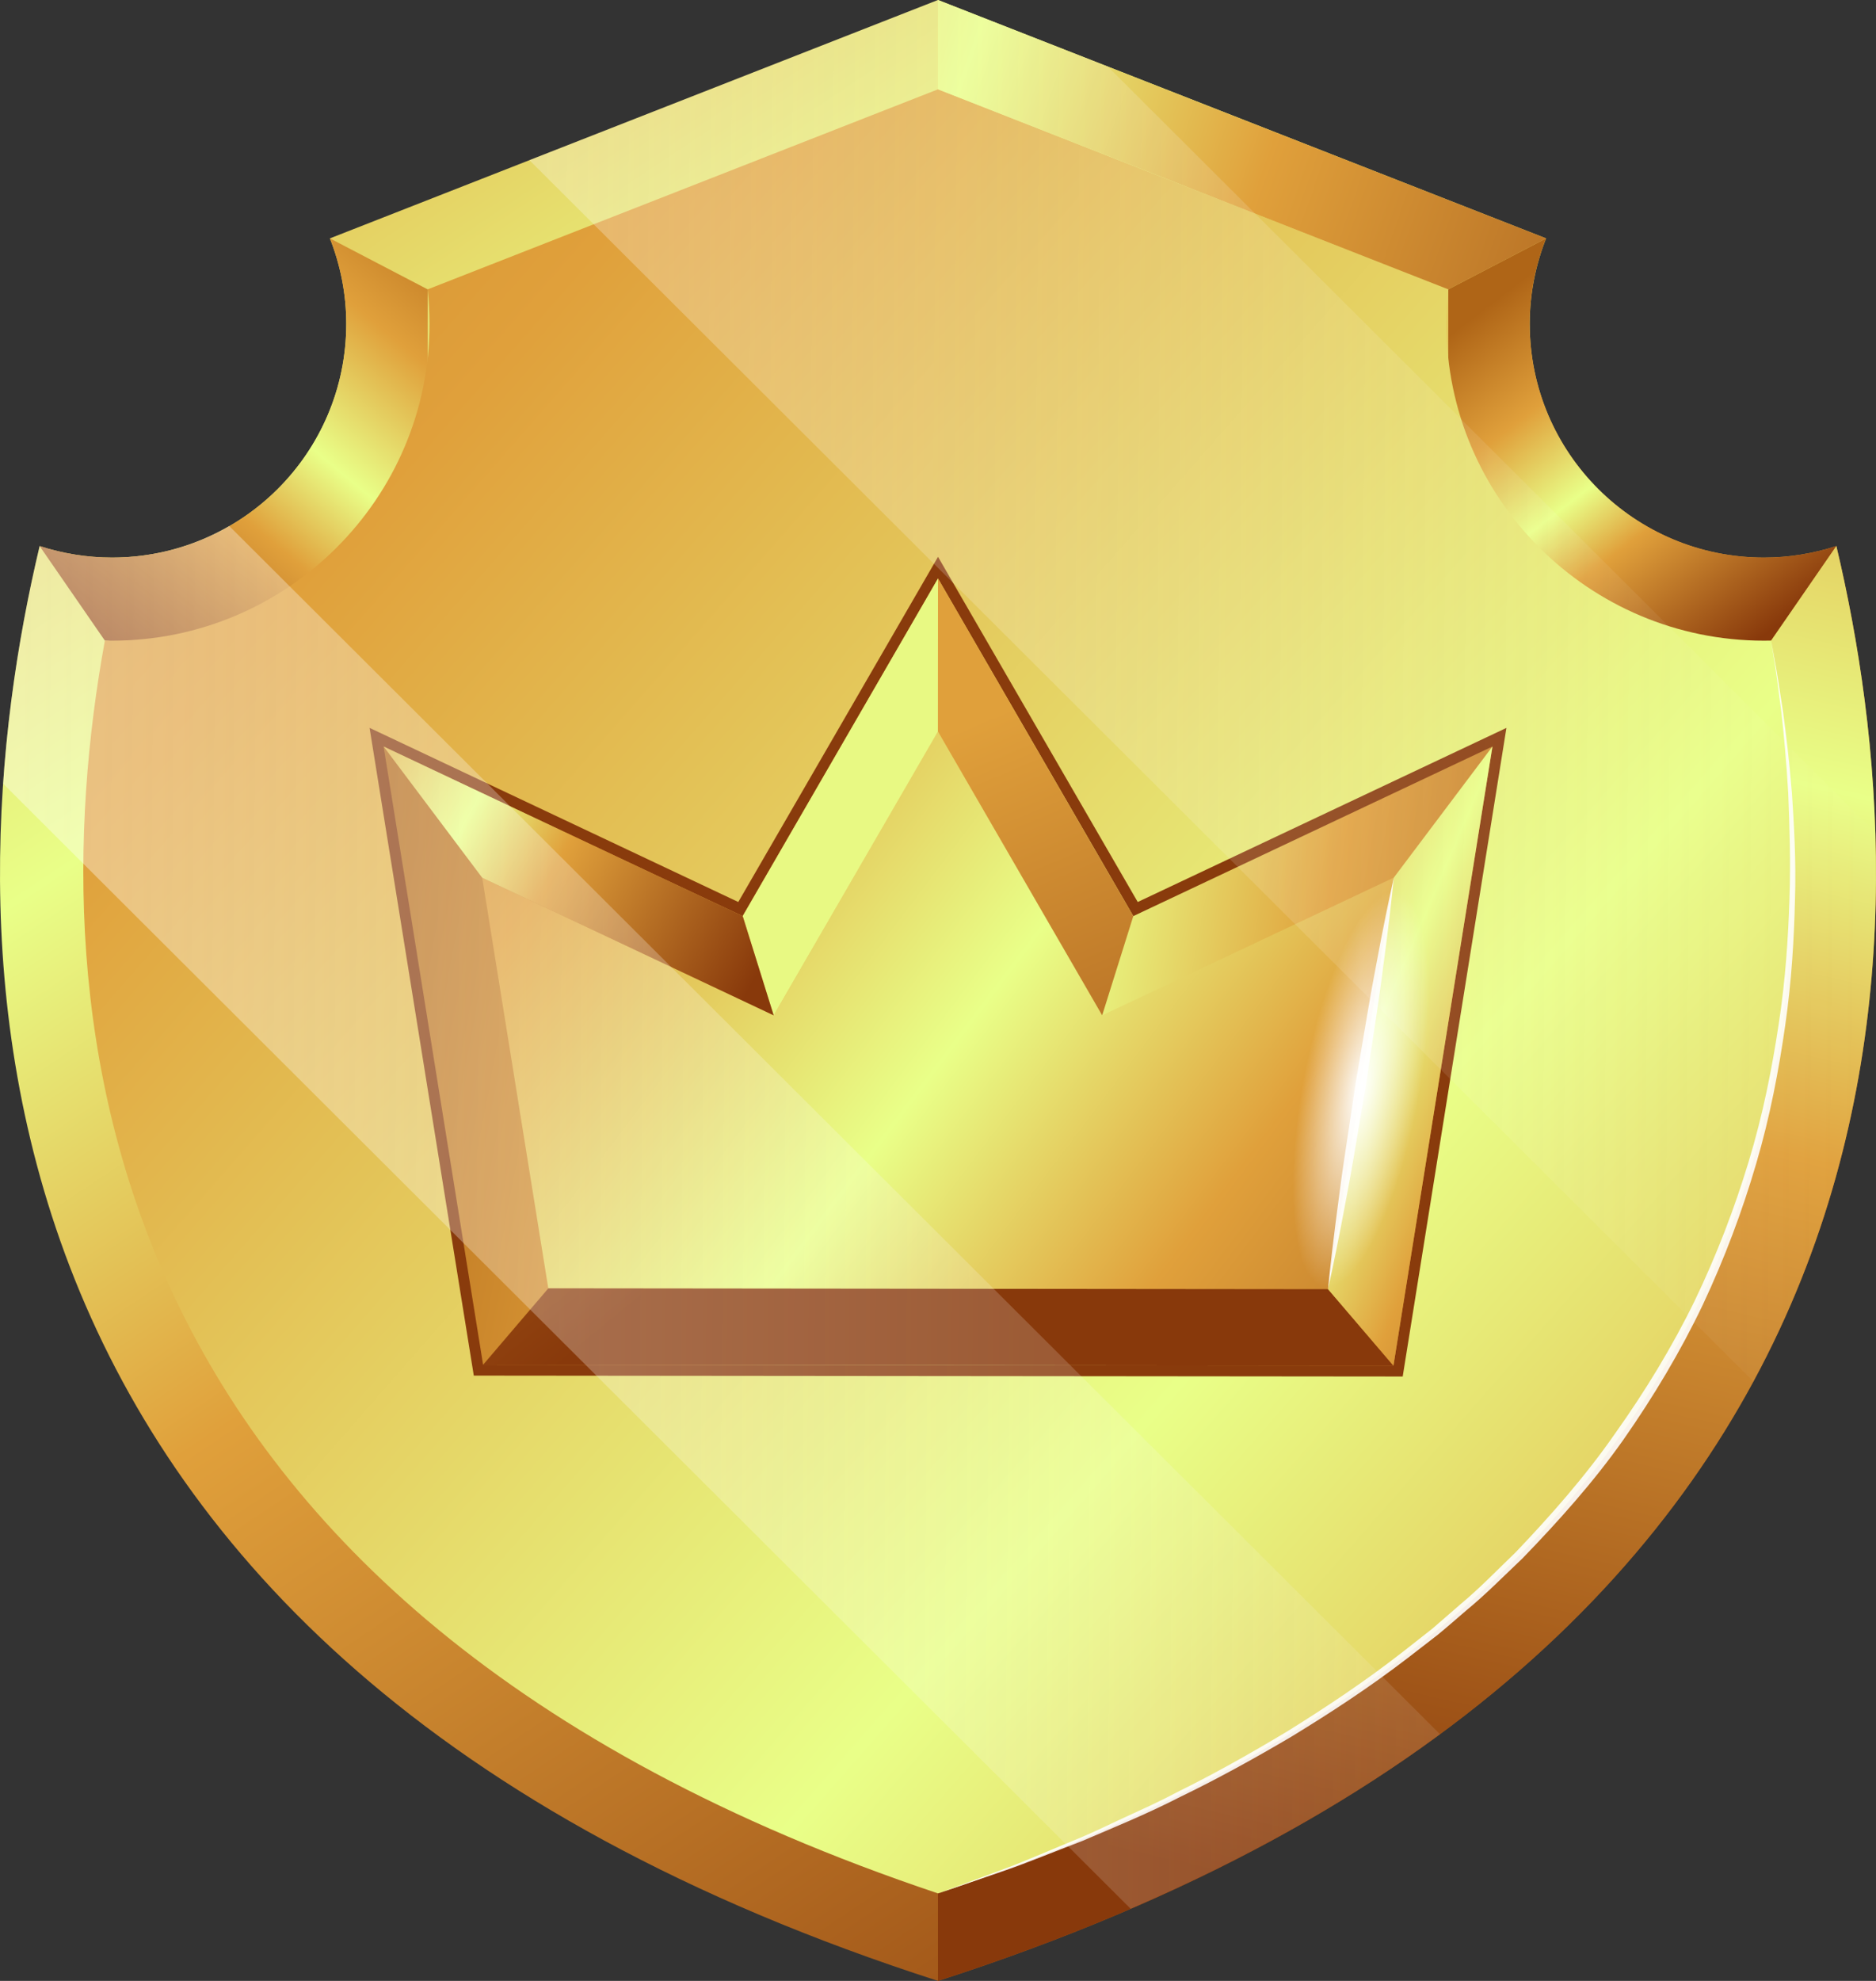 <svg width="90" height="95" viewBox="0 0 90 95" fill="none" xmlns="http://www.w3.org/2000/svg">
<rect x="0" y="0" width="90" height="95" fill="#333333" stroke="none"/>
<path d="M88.098 26.188C87.004 26.541 85.839 26.739 84.626 26.739C78.419 26.739 73.388 21.719 73.388 15.528C73.388 14.081 73.672 12.702 74.173 11.432L44.999 0L15.827 11.432C16.328 12.703 16.612 14.081 16.612 15.528C16.612 21.719 11.581 26.739 5.374 26.739C4.162 26.739 2.996 26.542 1.902 26.188C-2.328 43.976 -3.715 79.309 45.001 95C93.715 79.309 92.328 43.976 88.098 26.188Z" fill="url(#paint0_linear_22_4950)"/>
<path d="M20.516 32.193V13.877L15.826 11.432C16.327 12.703 16.611 14.081 16.611 15.528C16.611 21.719 11.579 26.739 5.373 26.739C4.161 26.739 2.995 26.542 1.901 26.188L5.03 30.721L20.516 32.193Z" fill="url(#paint1_linear_22_4950)"/>
<path d="M69.482 13.877V36.012H78.216L84.968 30.721L88.097 26.188C87.003 26.541 85.838 26.739 84.625 26.739C78.418 26.739 73.386 21.719 73.386 15.528C73.386 14.081 73.671 12.702 74.172 11.432L69.482 13.877Z" fill="url(#paint2_linear_22_4950)"/>
<path d="M44.999 90.803V95C93.715 79.309 92.327 43.976 88.098 26.188L84.969 30.721L44.999 90.803Z" fill="url(#paint3_linear_22_4950)"/>
<path d="M45 90.803C4.09 77.087 1.754 48.706 5.031 30.721C5.145 30.724 5.259 30.725 5.373 30.725C13.774 30.725 20.608 23.907 20.608 15.528C20.608 14.974 20.578 14.424 20.517 13.877L45 4.283L69.483 13.877C69.422 14.424 69.392 14.975 69.392 15.528C69.392 23.907 76.226 30.725 84.626 30.725C84.74 30.725 84.855 30.724 84.968 30.721C88.246 48.706 85.909 77.087 45 90.803Z" fill="url(#paint4_linear_22_4950)"/>
<path opacity="0.9" d="M84.968 30.721C84.968 30.721 85.024 31.028 85.128 31.604C85.24 32.178 85.372 33.027 85.536 34.108C85.685 35.191 85.843 36.508 85.966 38.028C86.065 39.547 86.174 41.267 86.113 43.144C86.068 45.02 85.953 47.055 85.643 49.186C85.337 51.315 84.918 53.553 84.251 55.809C83.591 58.065 82.739 60.347 81.687 62.583C80.621 64.814 79.329 66.975 77.89 69.034C76.44 71.09 74.757 72.963 73.039 74.737C72.141 75.586 71.283 76.463 70.346 77.231C69.885 77.624 69.436 78.024 68.973 78.402C68.501 78.767 68.032 79.129 67.567 79.49C65.702 80.924 63.794 82.165 61.955 83.286C60.1 84.381 58.313 85.359 56.62 86.175C54.947 87.033 53.345 87.675 51.945 88.278C50.52 88.823 49.29 89.332 48.255 89.69C46.183 90.4 45.001 90.806 45.001 90.806C45.001 90.806 46.173 90.371 48.226 89.611C49.251 89.228 50.467 88.69 51.876 88.113C52.577 87.817 53.303 87.455 54.079 87.1C54.855 86.744 55.674 86.375 56.5 85.934C58.18 85.106 59.952 84.117 61.789 83.012C63.609 81.88 65.497 80.63 67.337 79.19C67.795 78.829 68.259 78.465 68.725 78.099C69.173 77.709 69.623 77.319 70.078 76.925C71.002 76.156 71.845 75.278 72.728 74.429C74.416 72.658 76.066 70.787 77.485 68.745C78.925 66.721 80.222 64.593 81.296 62.394C82.355 60.189 83.219 57.934 83.892 55.703C84.572 53.472 85.008 51.253 85.328 49.141C85.654 47.027 85.786 45.004 85.847 43.138C85.912 41.272 85.849 39.558 85.789 38.041C85.703 36.524 85.578 35.204 85.456 34.12C85.318 33.038 85.207 32.187 85.109 31.608C85.017 31.03 84.968 30.721 84.968 30.721Z" fill="white"/>
<path d="M44.999 0V4.283L69.483 13.877L74.173 11.432L44.999 0Z" fill="url(#paint5_linear_22_4950)"/>
<path d="M22.73 65.971L17.73 34.907L35.419 43.258L45.001 26.704L54.582 43.258L72.27 34.908L67.294 66.014L22.73 65.971Z" fill="#893B0C"/>
<path d="M71.599 35.801L54.37 43.934L45.001 27.744L35.63 43.934L18.403 35.801L23.176 65.451L66.849 65.494L71.599 35.801Z" fill="url(#paint6_linear_22_4950)"/>
<path d="M26.304 61.787L23.134 42.094L37.117 48.694L44.996 35.078L52.876 48.694L66.866 42.088L63.71 61.825L26.304 61.787Z" fill="url(#paint7_linear_22_4950)"/>
<path d="M66.849 65.494L63.711 61.825L26.304 61.787L23.176 65.451L66.849 65.494Z" fill="url(#paint8_linear_22_4950)"/>
<path d="M35.63 43.934L37.116 48.694L44.996 35.078L45 27.744L35.63 43.934Z" fill="#E8F983"/>
<path d="M45.001 27.744L44.997 35.078L52.876 48.694L54.37 43.934L45.001 27.744Z" fill="url(#paint9_linear_22_4950)"/>
<path d="M71.599 35.801L66.867 42.088L63.711 61.825L66.85 65.494L71.599 35.801Z" fill="url(#paint10_linear_22_4950)"/>
<g opacity="0.9">
<path d="M66.867 42.088C66.867 42.088 66.748 43.334 66.512 45.194C66.385 46.123 66.257 47.208 66.082 48.367C65.908 49.525 65.721 50.76 65.535 51.996C65.326 53.227 65.118 54.46 64.923 55.615C64.73 56.77 64.51 57.841 64.342 58.764C63.987 60.604 63.71 61.825 63.71 61.825C63.71 61.825 63.828 60.578 64.065 58.719C64.192 57.79 64.317 56.705 64.495 55.546C64.67 54.388 64.856 53.153 65.042 51.917C65.25 50.685 65.458 49.453 65.654 48.298C65.848 47.143 66.067 46.072 66.234 45.149C66.591 43.31 66.867 42.088 66.867 42.088Z" fill="white"/>
</g>
<path d="M18.403 35.801L23.134 42.094L37.117 48.694L35.63 43.934L18.403 35.801Z" fill="url(#paint11_linear_22_4950)"/>
<path d="M68.432 52.673C67.374 58.375 65.105 62.745 63.368 62.427C61.627 62.105 61.08 57.215 62.146 51.506C63.209 45.797 65.475 41.437 67.212 41.761C68.949 42.079 69.495 46.968 68.432 52.673Z" fill="url(#paint12_radial_22_4950)"/>
<path opacity="0.4" d="M0.15 37.583C0.44 33.343 1.122 29.467 1.903 26.188C2.996 26.541 4.161 26.739 5.374 26.739C7.425 26.739 9.342 26.181 10.996 25.224L69.082 83.167C64.94 86.218 60.031 89.04 54.241 91.539L0.15 37.583ZM45 0L25.399 7.681L84.118 66.255C88.923 57.371 90.227 48.086 89.968 39.923L53.145 3.192L45 0Z" fill="url(#paint13_linear_22_4950)"/>
<defs>
<linearGradient id="paint0_linear_22_4950" x1="-13.364" y1="-43.571" x2="79.224" y2="95.155" gradientUnits="userSpaceOnUse">
<stop stop-color="#AF6517"/>
<stop offset="0.257" stop-color="#E0A03B"/>
<stop offset="0.48" stop-color="#E9FF88"/>
<stop offset="0.639" stop-color="#E0A03B"/>
<stop offset="1" stop-color="#88390B"/>
</linearGradient>
<linearGradient id="paint1_linear_22_4950" x1="25.615" y1="11.972" x2="6.773" y2="34.605" gradientUnits="userSpaceOnUse">
<stop stop-color="#AF6517"/>
<stop offset="0.257" stop-color="#E0A03B"/>
<stop offset="0.48" stop-color="#E9FF88"/>
<stop offset="0.639" stop-color="#E0A03B"/>
<stop offset="1" stop-color="#88390B"/>
</linearGradient>
<linearGradient id="paint2_linear_22_4950" x1="68.092" y1="17.19" x2="80.603" y2="33.538" gradientUnits="userSpaceOnUse">
<stop stop-color="#AF6517"/>
<stop offset="0.257" stop-color="#E0A03B"/>
<stop offset="0.48" stop-color="#E9FF88"/>
<stop offset="0.639" stop-color="#E0A03B"/>
<stop offset="1" stop-color="#88390B"/>
</linearGradient>
<linearGradient id="paint3_linear_22_4950" x1="87.388" y1="-16.441" x2="62.696" y2="90.878" gradientUnits="userSpaceOnUse">
<stop stop-color="#AF6517"/>
<stop offset="0.257" stop-color="#E0A03B"/>
<stop offset="0.48" stop-color="#E9FF88"/>
<stop offset="0.639" stop-color="#E0A03B"/>
<stop offset="1" stop-color="#88390B"/>
</linearGradient>
<linearGradient id="paint4_linear_22_4950" x1="-30.773" y1="-20.25" x2="161.621" y2="148.303" gradientUnits="userSpaceOnUse">
<stop stop-color="#AF6517"/>
<stop offset="0.257" stop-color="#E0A03B"/>
<stop offset="0.48" stop-color="#E9FF88"/>
<stop offset="0.639" stop-color="#E0A03B"/>
<stop offset="1" stop-color="#88390B"/>
</linearGradient>
<linearGradient id="paint5_linear_22_4950" x1="3.384" y1="-11.843" x2="92.993" y2="19.56" gradientUnits="userSpaceOnUse">
<stop stop-color="#AF6517"/>
<stop offset="0.257" stop-color="#E0A03B"/>
<stop offset="0.48" stop-color="#E9FF88"/>
<stop offset="0.639" stop-color="#E0A03B"/>
<stop offset="1" stop-color="#88390B"/>
</linearGradient>
<linearGradient id="paint6_linear_22_4950" x1="15.442" y1="43.106" x2="88.604" y2="56.874" gradientUnits="userSpaceOnUse">
<stop stop-color="#AF6517"/>
<stop offset="0.257" stop-color="#E0A03B"/>
<stop offset="0.48" stop-color="#E9FF88"/>
<stop offset="0.639" stop-color="#E0A03B"/>
<stop offset="1" stop-color="#88390B"/>
</linearGradient>
<linearGradient id="paint7_linear_22_4950" x1="10.005" y1="24.481" x2="83.149" y2="79.654" gradientUnits="userSpaceOnUse">
<stop stop-color="#AF6517"/>
<stop offset="0.257" stop-color="#E0A03B"/>
<stop offset="0.48" stop-color="#E9FF88"/>
<stop offset="0.639" stop-color="#E0A03B"/>
<stop offset="1" stop-color="#88390B"/>
</linearGradient>
<linearGradient id="paint8_linear_22_4950" x1="-31.813" y1="-27.991" x2="37.535" y2="56.793" gradientUnits="userSpaceOnUse">
<stop stop-color="#AF6517"/>
<stop offset="0.257" stop-color="#E0A03B"/>
<stop offset="0.48" stop-color="#E9FF88"/>
<stop offset="0.639" stop-color="#E0A03B"/>
<stop offset="1" stop-color="#88390B"/>
</linearGradient>
<linearGradient id="paint9_linear_22_4950" x1="47.499" y1="34.328" x2="62.413" y2="69.856" gradientUnits="userSpaceOnUse">
<stop stop-color="#E0A03B"/>
<stop offset="1" stop-color="#88390B"/>
</linearGradient>
<linearGradient id="paint10_linear_22_4950" x1="49.03" y1="42.088" x2="84.467" y2="57.182" gradientUnits="userSpaceOnUse">
<stop stop-color="#AF6517"/>
<stop offset="0.257" stop-color="#E0A03B"/>
<stop offset="0.48" stop-color="#E9FF88"/>
<stop offset="0.639" stop-color="#E0A03B"/>
<stop offset="1" stop-color="#88390B"/>
</linearGradient>
<linearGradient id="paint11_linear_22_4950" x1="9.607" y1="32.251" x2="36.275" y2="46.837" gradientUnits="userSpaceOnUse">
<stop stop-color="#AF6517"/>
<stop offset="0.257" stop-color="#E0A03B"/>
<stop offset="0.48" stop-color="#E9FF88"/>
<stop offset="0.639" stop-color="#E0A03B"/>
<stop offset="1" stop-color="#88390B"/>
</linearGradient>
<radialGradient id="paint12_radial_22_4950" cx="0" cy="0" r="1" gradientUnits="userSpaceOnUse" gradientTransform="translate(65.286 52.243) rotate(10.507) scale(2.804 9.67)">
<stop stop-color="white"/>
<stop offset="1" stop-color="white" stop-opacity="0"/>
</radialGradient>
<linearGradient id="paint13_linear_22_4950" x1="-6.015" y1="45.355" x2="94.258" y2="46.106" gradientUnits="userSpaceOnUse">
<stop stop-color="white"/>
<stop offset="1" stop-color="#FAF7F5" stop-opacity="0"/>
</linearGradient>
</defs>
</svg>
